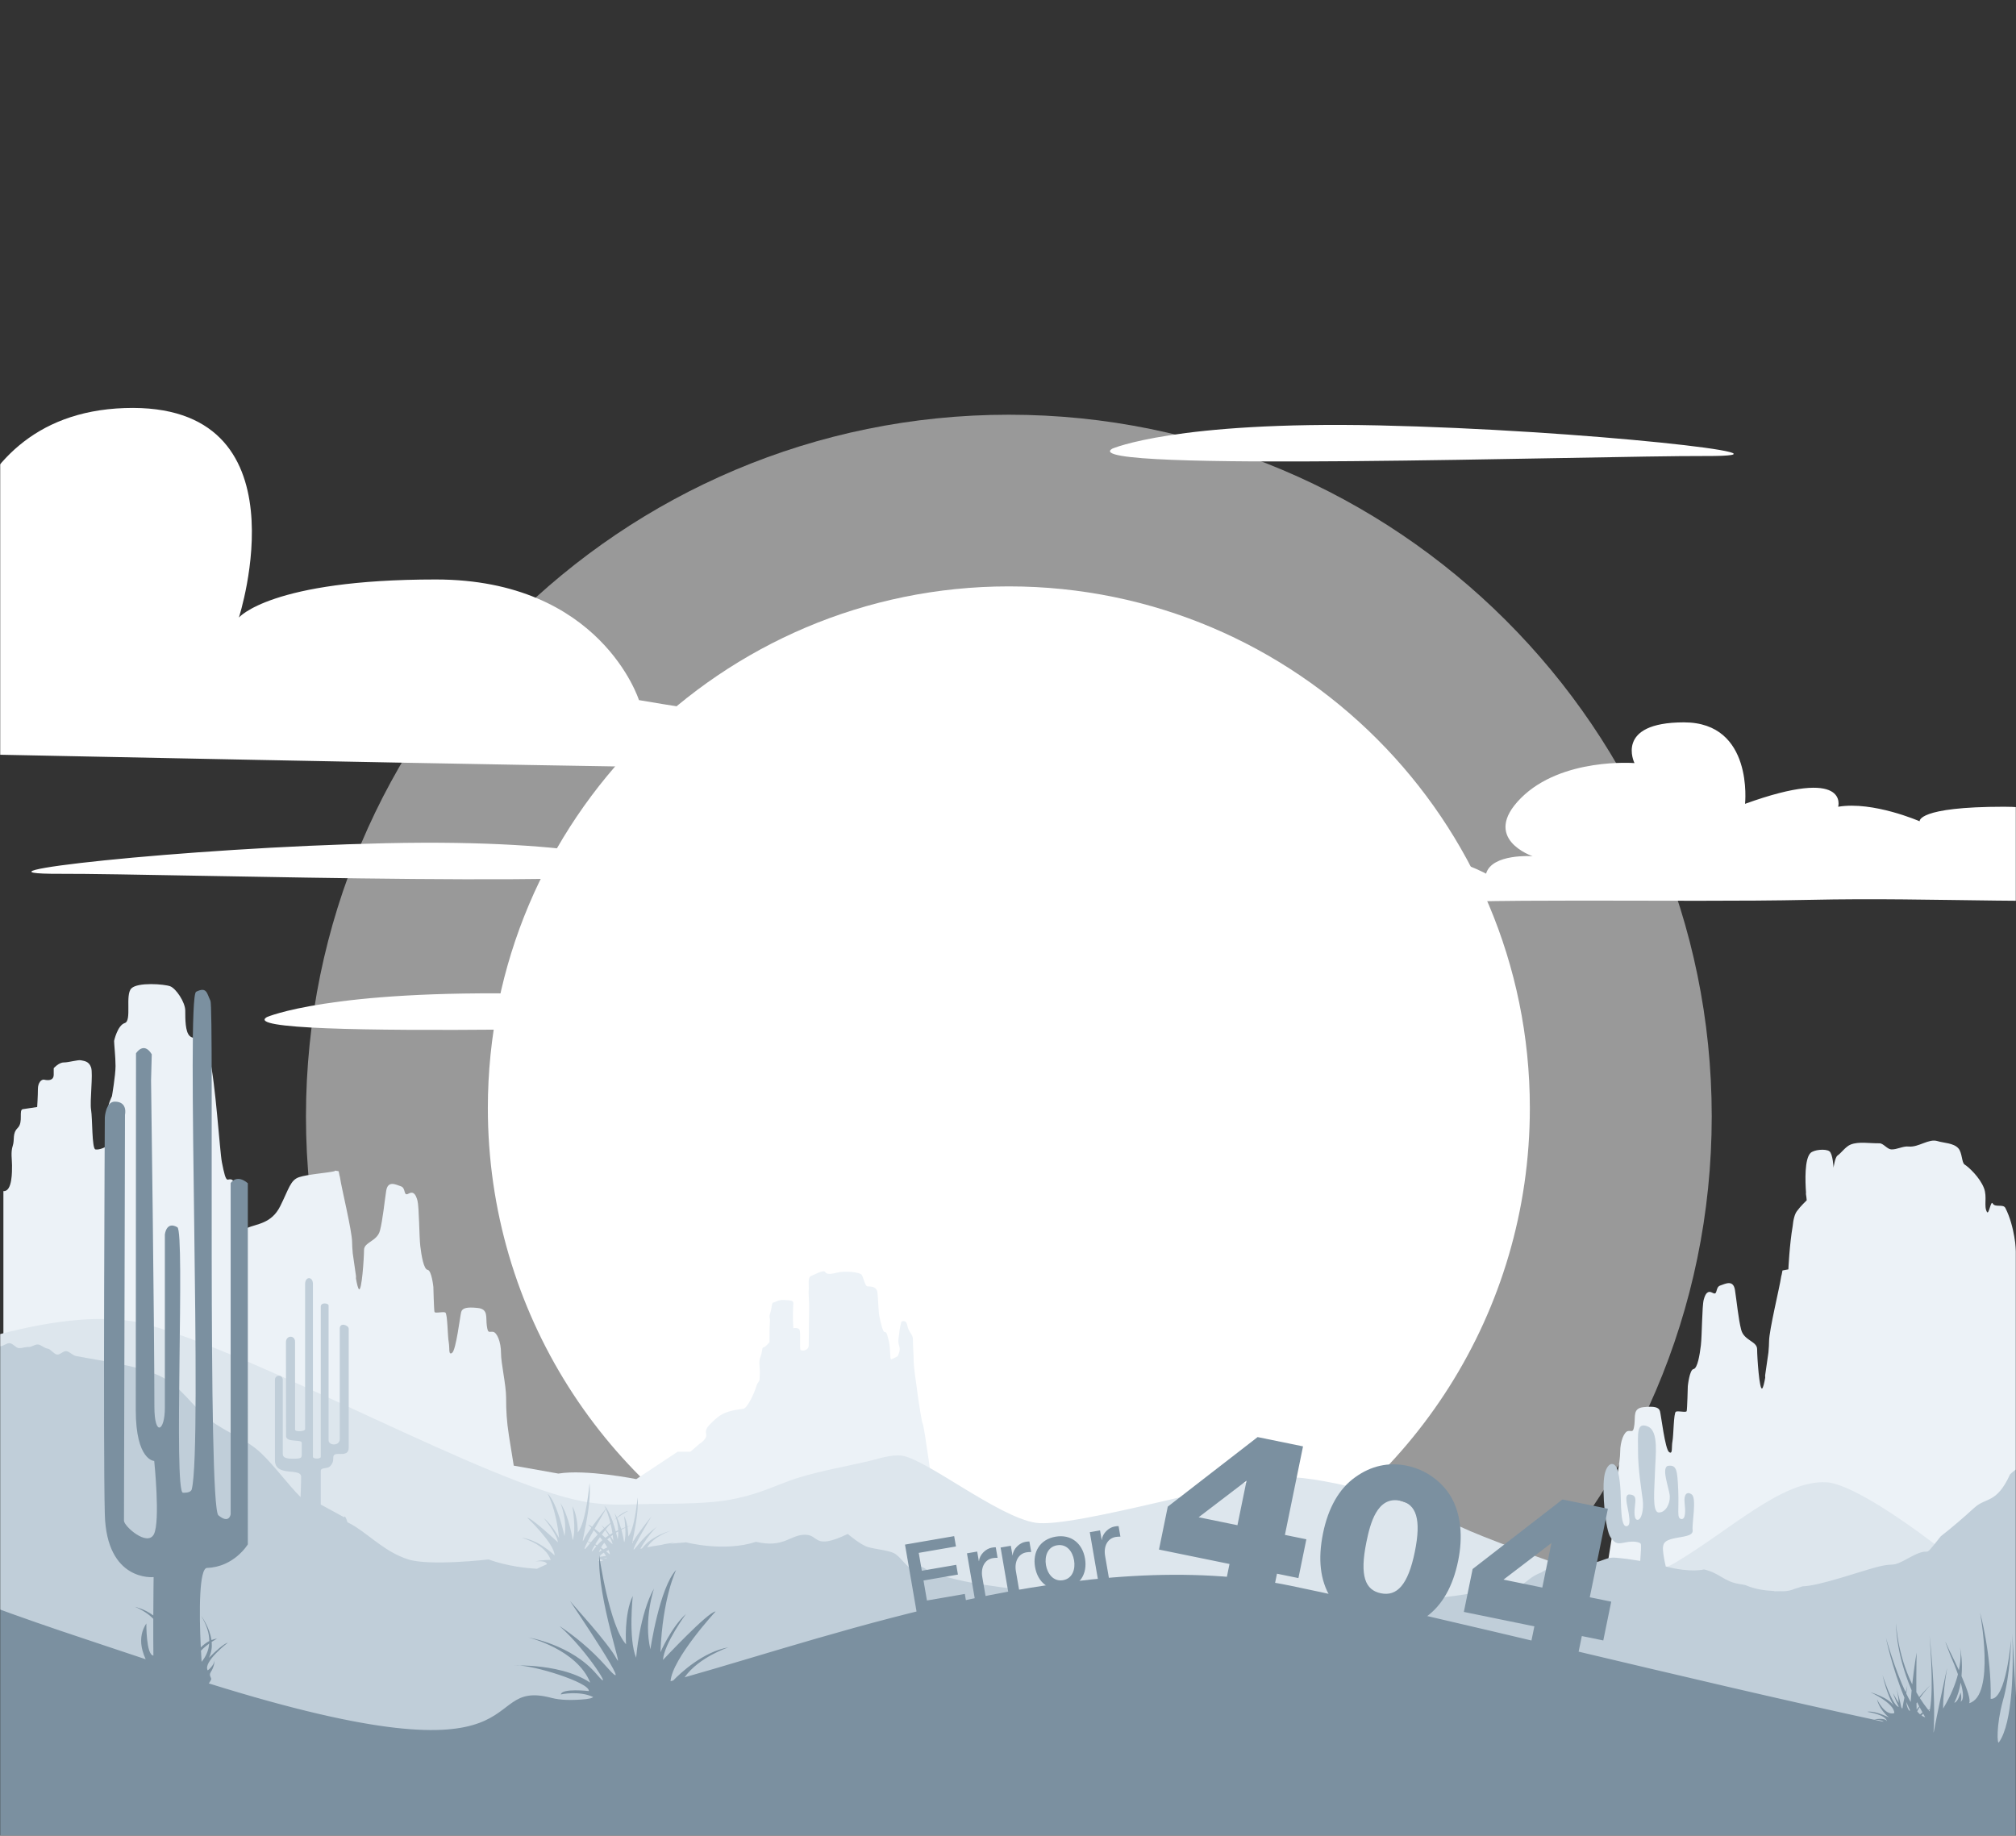 <svg xmlns="http://www.w3.org/2000/svg" width="1186" height="1080" fill="none" viewBox="0 0 1186 1080">
    <rect x="0" y="0" width="1186" height="1080" fill="#333333" stroke="none"/>
    <mask id="ex2vyyl20a" width="1186" height="1080" x="0" y="0" maskUnits="userSpaceOnUse">
        <path fill="#F5FAFC" d="M0 0H1186V1080H0z"/>
    </mask>
    <g mask="url(#ex2vyyl20a)">
        <path fill="#fff" d="M1330.5 497.129c-42.38 3.322-79.63 8.336-79.63 8.336s-20.54-30.819-71.9-30.819c-51.36 0-49.65 8.564-49.65 8.564s-27.39-11.982-47.93-8.564c0 0 6.84-23.964-54.79-1.709 0 0 5.14-47.937-35.942-47.937s-29.1 23.964-29.1 23.964-42.801-3.427-66.765 20.546c-23.964 23.964 6.846 34.237 6.846 34.237s-23.964-1.71-27.391 10.273c0 0-30.819-17.119-63.347-10.273-32.527 6.845-39.373 11.982-39.373 11.982s-268.777 3.427-318.423 8.563c-49.646 5.137-15.409 10.273 37.664 10.273 53.074 0 265.359 3.427 321.85-1.709 56.492-5.136 172.903-1.709 251.661-3.427 78.74-1.709 130.11 3.427 255.08-1.709 3.83-.158 7.55-.29 11.16-.412v-30.179h-.02zM-128.443 348.414s-37.367-59.759-127.021-26.146c-89.654 33.612-3.734 67.24-3.734 67.24s-100.87-3.733-112.071 11.199c0 0-44.834-3.733-93.402 3.733-48.569 7.466-190.524 29.88-67.252 29.88 123.287 0 885.398 18.68 1072.189 18.68 186.79 0 201.74 0 194.272-18.68-7.467-18.681-205.473-7.466-239.092-7.466-33.618 0-119.553-14.948-119.553-14.948s-22.418-70.973-119.554-70.973-115.805 22.414-115.805 22.414 41.101-126.999-67.237-123.266C-35.04 243.814-31.306 370.813-31.306 370.813s-29.885-56.011-97.137-22.399zM384.081 509.791S347.03 493.479 227.157 496.1c-119.873 2.621-257.189 18.214-191.8 18.004 65.379-.21 372.697 9.738 348.724-4.313zM156.992 598.408s37.05-16.312 156.923-13.691c119.873 2.62 257.189 18.222 191.801 18.012-65.389-.219-372.706 9.738-348.724-4.321zM654.331 263.976s37.05-16.312 156.923-13.691c119.873 2.621 257.186 18.223 191.796 18.013-65.384-.22-372.701 9.738-348.719-4.322z"/>
        <path fill="#fff" d="M593.495 244C365.131 244 180 428.993 180 656.83c-.009 114.526 46.787 217.989 122.332 293.17h582.327C960.203 874.819 1007 771.356 1007 656.83 1006.99 428.993 821.86 244 593.495 244z" opacity=".5"/>
        <path fill="#fff" d="M593.5 345C424.221 345 287 482.489 287 651.892 287 772.415 356.475 876.801 457.523 927h271.954C830.525 876.801 900 772.415 900 651.892 900 482.498 762.769 345 593.5 345z"/>
        <path fill="#ECF2F7" d="M1179.75 710.71c-1.29-2.528-6.05-.071-7.47-2.676-1.1-2.007-2.23 6.975-3.38 5.003-1.96-3.369.26-8.792-1.73-13.984-2.46-6.424-9.12-12.498-11.39-13.896-1.78-1.095-1.35-6.986-3.73-9.591-2.87-3.156-8.66-3.067-12.17-4.18-5.28-1.669-11.13 3.778-17.08 3.174-3.42-.344-6.88 1.912-10.28 1.681-2.31-.16-4.59-3.611-6.83-3.582-6.22.083-12.05-1.154-16.91.711-2.99 1.148-5.62 5.05-7.74 6.465-1.57 1.054-2.38 7.181-2.38 7.181s-.4-8.235-2.44-9.674c-2.29-1.61-9.18-.941-11.14 1.048-3.51 3.564-3.11 16.335-2.61 23.256-.07.355-.07.752 0 1.202.09.533.16 1.018.22 1.486.11 1.155.19 1.853.19 1.853s-3.86 3.712-5.52 6.086c-1.55 1.747-2.39 5.364-2.76 9.248-1.84 10.545-2.52 25.311-2.52 25.311l-3.46.639-.49 2.522c-.16.462-.29 1.007-.38 1.67-.67 5.014-7.02 31.094-7.02 37.447 0 1.557-.14 3.926-.38 6.631l-1.94 13.475c.02.444.03.888.05 1.338-.58 3.292-1.2 5.761-1.75 6.306-1.67 1.669-3.01-18.389-3.01-23.073 0-4.683-7.69-5.014-9.36-11.367-1.67-6.353-2.67-17.051-3.67-23.404-1-6.353-5.69-3.677-8.69-2.676-3.01 1.001-1.34 6.015-4.35 4.346-3.01-1.67-4.35.337-5.35 4.014-1 3.676-1 21.065-1.67 26.749-.67 5.684-2.008 13.706-4.346 14.043-2.339.332-3.345 10.03-3.345 10.03s-.338 13.706-.669 14.712c-.338 1.001-5.014-.331-6.352.338s-1.338 14.043-2.007 17.388c-.669 3.345.331 8.023-2.007 6.353s-4.683-21.728-5.352-24.073c-.669-2.338-3.344-3.008-9.697-2.338-6.352.669-4.682 5.352-5.351 10.366-.669 5.015-1.338 3.345-3.677 3.677-2.338.332-4.676 6.015-4.676 12.368 0 6.353-3.008 18.721-3.008 26.412 0 7.69-.331 13.706-1.669 22.403-.817 5.328-2.013 12.658-2.818 17.542l-390.004.107-6.523-41.633s-5.275-39.691-6.282-41.45c-1.006-1.758-5.274-32.906-5.274-35.671 0-2.765-.504-11.054-.504-14.067 0-3.014-2.51-4.02-3.267-8.04-.752-4.02-3.517-2.262-3.517-2.262s-1.006 3.765-1.255 6.53c-.249 2.765-1.006 5.027 0 7.786 1.006 2.765-1.006 6.027-1.006 6.027s-2.765 1.51-3.694 1.764c-.93.255-.326-6.281-1.332-10.302-1.007-4.02-1.255-5.778-2.51-5.778s-2.262-5.524-3.014-8.543c-.752-3.014-.752-10.302-1.255-14.571-.503-4.268-4.771-3.517-6.026-3.765-1.255-.249-2.262-5.275-3.268-6.779-1.007-1.504-9.543-2.511-14.569-1.255-5.026 1.255-6.027.752-7.033-.504-1.007-1.255-6.281 1.759-8.288 2.511-2.013.752-1.007 6.281-1.255 8.04-.249 1.758.248 6.027.248 9.798 0 3.766-.248 19.591-.248 22.859 0 3.269-4.02 3.517-4.772 2.765-.752-.752.249-10.805-.752-12.06-1.006-1.255-3.516-.752-3.516-.752l-.249-5.275s0-6.785.249-9.041c.249-2.261-2.007-2.013-5.523-2.261-3.517-.249-5.275 1.51-6.282 1.51-1.006 0-.751 3.013-1.758 6.027-1.006 3.013 0 2.51-.248 5.275-.249 2.765-.249 12.06-.249 12.06s-2.51 3.014-3.517 3.014c-1.006 0-.503 2.261-1.758 5.523-1.255 3.269-.379 5.276-.379 8.792 0 2.025-.136 3.932-.248 5.187-.782 1.024-1.439 2.119-1.753 3.215-1.16 4.055-5.215 12.776-7.536 13.356-2.32.581-10.431.592-16.227 5.808-5.795 5.216-6.375 6.383-5.795 9.284.58 2.901-4.055 5.684-4.055 5.684l-5.216 4.529h-7.518l-24.349 16.127s-29.559-5.926-45.845-3.262l-26.243-4.665c-.805-4.885-1.995-12.214-2.818-17.543-1.338-8.691-1.669-14.712-1.669-22.403 0-7.691-3.008-20.059-3.008-26.412 0-6.352-2.338-12.036-4.677-12.368-2.338-.331-3.007 1.338-3.676-3.676-.669-5.015 1.001-9.698-5.352-10.367-6.352-.669-9.028 0-9.697 2.338-.669 2.339-3.007 22.398-5.351 24.073-2.339 1.67-1.338-3.007-2.007-6.352-.669-3.346-.669-16.72-2.007-17.389-1.338-.669-6.015.669-6.352-.338-.332-1-.669-14.712-.669-14.712s-1.007-9.698-3.345-10.029c-2.338-.332-3.676-8.36-4.345-14.044-.669-5.684-.669-23.066-1.676-26.749-1-3.677-2.338-5.684-5.351-4.014-3.008 1.67-1.338-3.345-4.346-4.346-3.007-1-7.69-3.676-8.69 2.676-1.001 6.353-2.007 17.052-3.676 23.404-1.67 6.353-9.36 6.685-9.36 11.368 0 4.683-1.338 24.742-3.007 23.066-.545-.545-1.161-3.013-1.747-6.305.012-.444.024-.888.042-1.338l-1.93-13.475c-.237-2.706-.379-5.074-.379-6.631 0-6.353-6.352-32.433-7.021-37.448-.089-.663-.219-1.208-.379-1.664l-.491-2.528-2.037-.378c-.177.201-.355.331-.533.378-3.593.918-15.575 1.771-20.714 3.482-5.132 1.711-5.991 6.85-11.129 17.122-5.139 10.272-13.693 10.272-19.69 12.842-1.196.515-2.534 1.231-3.902 2.095-.171-9.952-.544-19.182-1.379-23.001-2.113-9.727-4.653-7.614-5.92-7.614-1.267 0-2.113-3.807-3.38-10.148-1.267-6.34-3.807-47.364-7.187-60.898-3.38-13.534-9.3-10.995-11.84-13.534-2.54-2.54-2.54-9.728-2.54-14.802s-5.499-13.108-8.88-14.381c-3.38-1.267-19.027-2.54-22.833 1.267-3.807 3.807.42 19.029-3.878 20.373-4.298 1.344-6.275 10.497-6.275 10.497 0 2.114.846 9.301.846 14.801s-2.113 17.762-2.113 17.762-2.54 5.074-2.54 8.881c0 3.807 1.694 16.068.847 18.608-.847 2.54-5.92 4.227-8.033 3.807-2.114-.421-1.694-18.188-2.54-23.262-.847-5.074 1.267-21.142 0-24.949-1.267-3.807-4.227-3.807-5.92-4.227-1.693-.421-7.187 1.267-10.147 1.267s-5.92 3.38-5.92 3.38v3.807c0 3.807-3.807 3.381-5.5 2.96-1.693-.42-3.806 1.694-3.806 5.501 0 3.806-.42 10.574-.42 10.574s-5.92.846-8.46 1.267c-2.54.42.42 7.613-2.96 10.994-3.38 3.381-1.693 6.767-2.96 10.574-1.267 3.807-.42 8.034-.42 11.421 0 3.38.254 15.648-5.074 15.222V1011h1184V736.08c.02 0-.65-14.411-6.25-25.37z"/>
        <path fill="#DDE6ED" d="M1184.14 953.995c1.21-1.303 1.86-2.315 1.86-2.954 0-6.075-85.81-77.75-111.76-78.963-25.96-1.213-56.01 27.94-88.799 47.379-12.939 7.668-32.069 8.712-50.493 7.162-40.449-13.77-72.548-26.036-79.783-30.435-20.168-12.261-74.629-27.201-98.835-27.201-24.206 0-125.052 30.492-147.242 26.906-22.184-3.586-64.542-37.67-78.661-39.463-6.429-.817-14.327 2.078-20.388 3.465-13.123 2.995-26.489 5.363-39.345 9.218-8.373 2.511-16.195 6.186-24.456 8.934-8.574 2.853-17.535 4.81-26.649 5.627-16.195 1.45-32.722.849-48.988 1.471-9.227.354-18.709-.084-27.758-1.809-56.477-10.763-185.562-84.305-256.158-104.039-23.495-6.566-55.256-2.6-86.685 5.622V954h1184.14v-.005z"/>
        <path fill="#C0CED9" d="M1283.64 788.077c-9.98 5.244-15.13 3.793-28.58 17.405-2.99 11.702-14.73 17.333-26.15 19.886-8.35 6.898-16.36 13.993-24.06 21.068-6.79 13.408-15.13 14.136-22.32 20.969-7.95 17.398-14.13 13.421-20.91 19.57-6.77 6.15-13.37 11.847-19.85 16.887-12.74 15.994-2.84 3.859-19.14 12.91-10.63 5.893-7.18 2.349-17.56 4.955-10.38 2.612-34.58 11.38-44.64 11.577-1.61.591-3.14 1.076-4.61 1.47-2.1.919-4.41 1.437-6.83 1.437-.67 0-1.34-.006-2.01-.019-.85.039-1.69.059-2.49.039.01 0 .02-.006.02-.006-.01 0-.03.006-.04.006-.17-.006-.35 0-.52-.006l-.27-.145c-5.88-.295-11.6-1.188-16.69-3.432-1.05-.25-2.1-.46-3.16-.611-9.68-1.332-12.17-6.668-21.4-8.656 0 0-7.606 2.133-22.466-1.753-.743-3.065-1.486-7.18-1.63-9.51-.25-3.977.749-5.716 6.226-6.963 5.484-1.24 11.71-1.24 11.211-4.975-.5-3.734 2.492-18.652-.5-20.883-2.985-2.238-4.734.249-4.234 4.725.499 4.476.749 10.193-1.993 9.694-2.741-.499-1.242-4.975-1.742-16.907-.5-11.931-.993-14.917-5.727-14.425-4.734.499.5 13.428.75 17.904.25 4.476-2.492 9.7-6.51 9.575-4.017-.118-2.458-13.802-2.209-23.502.25-9.7 2.492-24.369-4.234-27.105-6.726-2.737-5.727 4.226-5.727 14.668s1.992 22.38 2.742 28.346c.75 5.966-.75 11.931-2.992 11.931s-1.992-4.974-1.492-8.952c.5-3.977.25-5.716-3.242-5.965-3.491-.25-1.242 6.464-.499 11.19.749 4.725.749 7.462-1.493 7.462s-2.742-5.966-2.992-10.941c-.249-4.975.001-13.428-1.742-20.89-1.742-7.462-6.976-5.966-8.219 2.986-1.242 8.952.75 31.083 3.735 35.309 2.992 4.227 4.234 3.978 9.001 3.026 4.767-.952 7.936-.046 8.686.702.552.551.151 5.087-.198 10.232-4.983-.834-9.862-1.496-14.635-1.89-8.107-.67-9.587 6.176-23.342.748-7.443 1.313-13.597 3.826-20.303 7.987-11.027 4.01-10.086 12.444-30.265 10.206-12.552 2.677-27.582 4.666-44.223 6.064-16.642 1.398-34.887 2.205-53.87 2.533-18.982.322-38.693.164-58.267-.387-19.574-.545-39.01-1.477-57.426-2.684-18.417-1.208-35.821-2.704-51.331-4.378-15.511-1.673-29.134-3.524-39.989-5.447-10.856-1.93-23.401-5.907-23.401-5.907-12.479-8.65-8.212-.23-11.73-2.166-3.517-1.936-6.798-7.554-10.283-9.253-3.491-1.707-10.954-2.311-15.32-3.597-4.372-1.286-11.802-7.685-11.802-7.685-20.639 9.831-16.483.341-25.333.459-8.85.112-12.21 7.968-28.661 4.174-18.778 6.143-41.054.315-41.054.315-3.426.243-6.555.519-9.429.84 1.513-.4 2.808-.643 3.65-.649 2.669-.027-2.788-.263-9.113 1.338-2.979.42-5.642.886-8.088 1.379 4.189-6.695 13.736-9.648 13.736-9.648s-10.757 2.441-16.754 10.291c-.341.079-.67.157-1.006.243 1.486-2.79 5.471-8.821 9.712-13.002-3.406 2.56-7.634 6.261-11.434 11.118-3.61 4.607-2.334 1.641.177-3.039.231-.019.447-.039.645-.039 1.453-.013.999-.079-.632.013 3.104-5.789 8.088-14.176 8.088-14.176-.309.525-7.91 9.766-10.468 14.373-.217.02-.44.046-.664.072.809-4.292 3.794-17.129 2.933-25.543 0 0-1.499 18.193-5.464 22.964 0 0 .026-2.579-.46-5.631 1.387-.565 2.275-.84 2.275-.84s-.875.197-2.308.656c-.355-2.146-.96-4.509-2.019-6.36 0 0 .539 3.124.77 6.78-.73.256-1.539.564-2.413.925-.612-2.126-1.401-4.403-2.387-6.471 3.866-2.737 6.522-4.102 6.522-4.102-2.077.407-4.366 1.858-6.647 3.846-.441-.892-.914-1.745-1.427-2.52 0 0 .467 1.122.98 2.927-.428.387-.862.794-1.289 1.214.46-.347.914-.676 1.348-.991.493 1.792.999 4.207 1.151 6.865-.467.217-.954.453-1.44.696-.48-1.733-1.085-3.774-1.808-5.815.249-.256.499-.505.749-.755-.263.197-.533.401-.802.611-1.019-2.868-2.242-5.704-3.616-7.646l.434-.735c-.046.079-.224.308-.493.656-.382-.538-.783-1.004-1.184-1.378 0 0 .348.604.861 1.785-1.551 1.989-5.043 6.36-8.087 10.553-1.039-.728-1.847-1.188-2.235-1.174 0 0 .716.676 1.795 1.778-2.006 2.796-3.761 5.447-4.544 7.187-2.347 5.211 4.951-19.171 3.498-33.465 0 0-1.894 23.029-6.91 29.061 0 0 .118-9.641-3.169-15.41 0 0 2.373 13.664.171 19.938 0 0-1.979-13.992-7.226-21.894 0 0 4.102 9.772 2.426 19.479 0 0-4.234-19.689-9.981-24.979 0 0 4.99 8.591 6.766 26.128 0 0-3.873-7.627-9.048-11.781 0 0 7.693 9.11 8.39 14.314 0 0-15.615-14.583-18.074-14.517 0 0 16.056 15.226 16.095 22.196 0 0-9.251-9.234-19.547-10.403 0 0 14.327 3.676 17.252 13.126 0 0-4.26-.275-9.159.847 0 0 6.562-.847 6.944 1.647 0 0-3.202 1.359-5.832 2.645-16.957-.846-28.404-5.473-28.404-5.473s-34.894 4.049-47.531-.079c-12.631-4.135-20.724-12.516-30.626-19.026-1.605-1.057-3.262-1.956-4.945-2.77-1.538-5.06-1.966-2.947-1.966-2.947l-13.741-7.482v-19.761c0-2.218 3.78-1.129 5.371-2.664 1.644-1.595 1.999-3.046 1.999-5.336 0-4.575 9.067 1.142 9.067-5.717v-70.027c0-1.969-5.26-3.938-5.26 0v64.967c0 4.306-6.575 3.912-6.575.768v-79.445c0-1.162-4.602-2.028-4.602.774v88.411c0 1.312-4.603 1.312-4.603 0V755.446c0-4.595-4.602-4.595-4.602 0v85.418c0 1.391-5.918 1.673-5.918.288v-51.73c0-4.003-5.365-4.003-5.365.289 0 9.064.072 48.278.072 55.156 0 4.089 9.238 1.713 9.238 4.003v6.288c0 2.671.138 3.071-5.589 3.071-5.345 0-5.588-1.64-5.588-3.071v-43.27c0-3.282-4.603-3.282-4.603 0v47.267c0 10.094 15.418 4.108 15.418 9.72 0 2.953-.21 8.21-.342 11.951-7.758-7.797-15.352-18.423-23.262-25.911-8.712-8.256-19.731-11.754-29.988-19.374-10.257-7.62-16.951-20.3-30.173-26.285-13.222-5.986-31.106-8.092-48.714-11.439-1.854-.355-3.715-2.553-5.576-2.855-1.86-.302-3.721 2.231-5.582 1.982-1.86-.25-3.728-3.295-5.589-3.498-1.86-.204-3.728-2.258-5.589-2.416-1.86-.157-3.728 1.589-5.588 1.477-1.861-.111-3.728.742-5.59.676-1.86-.066-3.72-2.92-5.588-2.947-1.86-.033-3.61 1.838-5.582 1.858V1037h1315V774.439c-10.52 3.774-16.36 8.348-31.36 13.638zM360.277 902.018c-.519.295-1.045.61-1.578.945-.671-.991-1.466-2.08-2.367-3.124.914-1.148 1.874-2.29 2.86-3.367.395 1.654.763 3.492 1.085 5.546zm-5.049 11.479c.48.617.9 1.28 1.242 1.988-1.887.164-3.524.453-3.524.453-.151-.623.756-1.483 2.282-2.441zm-2.913-.23c.223-.669.486-1.313.789-1.936.302.256.598.518.881.794-.572.361-1.131.735-1.67 1.142zm2.715-1.759c-.46-.335-.96-.676-1.479-1.017.559-1.004 1.216-1.949 1.94-2.835.664.918 1.275 1.831 1.781 2.717-.769.348-1.518.722-2.242 1.135zm-1.006-8.63c.638-.873 1.302-1.759 2.006-2.645.677.932 1.407 2.002 2.084 3.111-.664.433-1.322.892-1.979 1.385-.677-.598-1.387-1.221-2.111-1.851zm2.433-14.997c.71 1.654 1.716 4.371 2.637 8.145-1.131.906-2.308 1.897-3.505 2.98-.592-.631-1.216-1.228-1.874-1.753 0 0 .678.801 1.591 2.015-.861.781-1.735 1.608-2.61 2.481-.993-.84-1.972-1.647-2.873-2.35 2.604-4.64 5.359-9.345 6.634-11.518zm-9.737 20.575c-3.867 4.936-3.301 3-1.105-1.312.493.183 1.039.4 1.63.656-.177.223-.348.44-.525.656zm-.967-1.581c.966-1.884 2.216-4.174 3.537-6.537.717.755 1.506 1.608 2.308 2.52-1.361 1.411-2.722 2.94-4.05 4.568-.585-.21-1.184-.394-1.795-.551zm4.307 3.819c-2.755 3.662-2.341 2.055-.178-1.581.322.183.644.38.967.577-.27.328-.533.663-.789 1.004zm.151-2.126c.749-1.234 1.676-2.652 2.728-4.161.48.571.96 1.155 1.421 1.746-1.059.912-2.085 1.91-3.038 2.999-.368-.203-.736-.394-1.111-.584zm3.281 9.858c-.934-.105-.947-.105-.947-.105s-1.052-.289-.848-.401c.368-.197.749-.367 1.137-.525.783.085 1.519.276 1.966.65-.427.125-.868.256-1.308.381zm1.295-1.648c.697-.164 1.387-.282 2.058-.361.039.118.092.237.125.361 0-.006-.848-.059-2.183 0zm1.808-4.069c.467-.249.96-.505 1.479-.761.441.984.704 1.897.704 2.678.007 0-.809-.814-2.183-1.917zm.671-6.963c.473-.46.966-.899 1.466-1.319.815 1.47 1.453 2.933 1.611 4.134 0 0-1.282-1.201-3.077-2.815zm2.071-1.818c.362-.289.73-.565 1.098-.834.158 1.109.309 2.251.427 3.466 0 0-.565-1.11-1.525-2.632zm4.063 1.726s-.348-1.602-.96-3.912c.428-.269.848-.518 1.263-.754.046 1.509-.027 3.084-.303 4.666zm3.88 1.647l-.119.02c-.131-.84-.631-3.846-1.611-7.351.822-.42 1.598-.781 2.302-1.096.17 2.96.124 6.209-.572 8.427zm4.99.158c-.434.964-.447.636-.23-.571.197-.046.394-.099.585-.138-.138.249-.256.492-.355.709z"/>
        <path fill="#7B90A0" d="M1414.73 980.265c-14.53 8.917-31.39 18.693-31.39 18.693l-15.47 15.272s-29.69 25.51-41.77 27.67c-2.08.37-5.9.54-5.9.54s-5.22-2.79-5.29-4.46c1.76-.7 3.2-3.14 3.2-3.14s-2.69 2.65-4.03 1.04c7.6-4.36 10.85-20.71 10.85-20.71s-7.05 21.36-12.52 19.14c1.39-2.53 2.13-7.51 2.13-7.51s-1.33 5.61-4.36 6.72c6.03-5.76 2.88-18.08 2.88-18.08s2.5 12.14-5.1 17.03c.68-2.92-.07-6.42-1.33-9.73 1.93-4.46 4.58-8.44 4.58-8.44s-2.45 3.63-4.84 7.78c-2.39-5.93-6.26-11.1-6.26-11.1s4.11 6.08 5.74 12.02c-1.57 2.78-3.04 5.7-3.68 7.84.44-3.84-1.18-8.53-3-12.41.24-1.55.45-2.56.45-2.56s-.27.85-.6 2.24c-2.01-4.2-4.22-7.39-4.22-7.39s2.2 3.79 3.96 8.53c-.91 4.11-1.97 11.22-.25 17.15-3.63-3.77-7.13-12.75-7.13-12.75s4.36 14.25 8.87 15.9c-.16.67-.86 1.55-1.75 2.43l-6.21-6.04s-3.67-22.76 1.17-31.33c2.49-4.4 25.08-8.256 27.5-15.276 1.87-5.394 0-80.126 0-139.501 0-4.467-4.47-6.591-4.47.32 0 10.864-1.43 75.128-1.43 126.85 0 7.737-3.86 9.566-7.58 11.168-12.03 5.191-10.86 2.933-10.86 2.933l-.41-35.609s-1.87-10.94 4.99-16.713c4.29-3.615 3.72-10.097 3.72-10.097s.54-201.109-.1-204.304c-.64-3.194-7.84-3.834-9.75-1.272-1.91 2.553-.38 198.556-.38 201.649 0 3.102-1.36 4.922-3.06 5.984-2.84 1.77-6.42 3.337-6.58 8.141-.67 20.691.27 35.912.27 36.738 0 3.869-4.65 4.593-4.65.531 0-5.495 2.02-281.126.74-283.039-1.28-1.913-5.76-3.194-9.48 0-3.33 2.857.67 183.496.67 229.201 0 15.516.08 28.411-3.14 28.411-2.75 0-3.46-12.052-3.46-28.082 0-19.983-.16-150.02-.16-152.919 0-3.194-6.8-3.91-6.8 2.402v175.405c0 11.495 7.57 10.56 7.57 13.409v18.55c0 5.394-15.51 4.669-15.51-.236 0-5.268.04-187.743.04-188.46 0-4.214-1.03-6.287-4.14-7.02-5.61-1.332-5.1 7.02-5.1 7.661 0 .64 1.91 164.717 1.91 188.982 0 7.998 3.21 10.914 7.27 11.959-4.27 4.602-17.58 18.214-21.91 13.854 7.85-8.005 5.99-11.856 5.99-11.856s.14 6.576-10.99 8.566c14.69-17.711 18.83-33.724 18.83-33.724s-11.13 26.869-25.68 30.299c2.8-3.81 3.58-7.527 3.16-10.948 2.09-8.959 2.79-20.733 3.02-28.706-.37 6.338-1.44 15.212-4.4 23.826-3.41-7.628-11.49-12.895-11.49-12.895s10.1 8.597 8.2 20.598c-1.41 2.731-3.08 5.343-5.04 7.72-.43-1.424-.74-2.259-.74-2.259s.28.86.72 2.284c-1.3 1.565-2.71 3.045-4.28 4.385-3.28-8.287 4.29-16.437 4.29-16.437s-10.56 11.151-7.71 17.577c-.04.11-.1.23-.18.34-1.71-4.11-3.2-8.191-4.3-11.326 5.75-25.461 4.48-65.604 4.48-65.604s.5 44.618-11.98 73.16c-6.26-2.853 3.76-60.012 3.76-60.012s-10.45 37.404-8.56 61.582c-.55-7.078-1.65-27.288-2.41-41.49.65 19.393.37 52.14-7.94 63.83-.99 1.41-1.62-9.81 2.28-24.19 4.6-15.915 4.88-36.302 4.88-36.302s-2.83 35.832-11.98 34.867c.57-26.152-6.28-50.872-6.28-50.872s9.27 49.161-6.42 53.447c1.14-1.66-1.04-8.096-4.46-15.967.73-7.948-.4-14.699-.9-17.101.35 1.896.85 6.608-.63 13.67-1.54-3.379-3.23-6.919-4.95-10.391-.08.387-6.44-14.834-.25 1.154 1.72 3.945 3.35 7.931 4.64 11.622-1.42 5.555-4.04 12.331-8.72 20.163-.04-7.158.96-15.679 2.36-24.056-2.82 12.852-5.79 26.846-7.91 38.026-.04-.01-.07-.02-.11-.02 1.58-23.03-2.34-56.826-2.34-56.826s2.69 29.953.25 43.376c-.35.06-.69.15-1.01.23-1.82-2.26-3.46-4.58-4.95-6.927 2.84-4.054 6.31-7.72 6.31-7.72s-3.36 3.244-6.67 7.155c-.59-.944-1.15-1.896-1.69-2.849-.07-11.9.16-23.354.16-23.354s-1.47 8.496-2.58 18.744c-8.97-18.457-9.5-36.072-9.5-36.072s-.62 16.486 9.14 39.528c-.22 2.267-.41 4.585-.56 6.875-.89-1.532-1.75-3.209-2.6-4.962.21-2.748.66-4.905.66-4.905s-.44 1.635-1.02 4.155c-6.52-13.755-11.59-32.086-11.59-32.086s3.38 17.05 10.88 35.272c-.43 2.006-.86 4.256-1.24 6.586-.22-.36-.44-.7-.65-1.05-.66-3.63-2.15-8.773-3.04-11.731.64 2.276 1.48 5.874 1.55 9.301-1.96-3.258-3.38-5.82-3.38-5.82s1.14 3.354 3.31 7.84l-.03.34c-3.98-1.51-9.39-18.808-9.39-18.808 2.35 10.594 5.64 16.508 6.62 18.118-3.09-4.894-13.75-7.962-13.75-7.962s14.07 6.322 14.05 12.262c-5.56 1.8-10.14-8.048-10.14-8.048s.9 5.498 6.98 10.608c-9.24-4.44-12.77-3.31-12.77-3.31s10.82 1.51 11.65 5.57c-1.21-2.41-7.75-1.05-7.75-1.05s5.26.26 5.63 1.32c-119.13-25.645-257.264-61.06-348.613-79.989-119.698-24.804-264.69 27.896-356.653 53.846 8.389-11.925 25.807-17.64 25.807-17.64-14.978 2.681-28.104 14.977-32.514 19.511-.521.144-1.043.287-1.556.43.95-13.299 26.497-41.044 26.497-41.044-4.443.16-30.957 28.529-30.957 28.529.656-9.566 13.505-27.046 13.505-27.046-8.86 8.167-14.986 22.511-14.986 22.511 1.203-32.17 9.222-48.402 9.222-48.402-9.761 10.299-15.146 46.675-15.146 46.675-4.14-17.505 2.146-35.786 2.146-35.786-8.566 15.002-10.535 40.733-10.535 40.733-4.696-11.184-1.978-36.367-1.978-36.367-5.267 10.889-3.955 28.444-3.955 28.444-9.744-10.425-15.811-52.194-15.811-52.194-.984 26.219 14.987 69.843 10.148 60.614-4.838-9.237-26.422-32.557-27.271-33.813 0 0 41.332 61.188 21.406 38.592-9.374-10.636-19.547-18.559-27.701-23.978 17.006 14.926 33.154 41.66 21.937 28.428-14.818-17.48-40.011-21.601-40.011-21.601s28.408 6.928 36.225 26.548c-19.211-12.878-52.364-9.566-43.142-10.055 9.222-.497 43.142 10.055 42.317 15.002 0 0-15.887-1.82-16.467 1.981 0 0 10.669-2.377 18.933 1.483.387.177-1.481.826-1.481.826s-.026 0-2.55.447c-8.23.815-15.138.665-20.473-.742-45.641-12.027-.564 54.287-201.513-8.495.413-.607.85-1.298 1.296-2.116.623-1.154-1.557-2.368-.168-4.509 1.885-2.916 2.246-5.697 2.289-7.189-.085.969-.438 1.896-.926 2.714-1.203 2.031-3.122 3.447-3.122 3.447-2.979-4.913 11.823-16.333 11.823-16.333-2.441.657-7.161 4.947-11.167 8.942 1.574-3.077 1.944-6.313 1.658-9.398 1.877-1.247 3.172-1.887 3.172-1.887-1.127.084-2.229.379-3.298.809-1.102-7.729-6.075-14.227-6.075-14.227 3.5 5.714 4.813 10.636 4.804 14.808-1.784.936-3.467 2.25-4.998 3.734-1.085-21.542-.942-46.624 3.686-46.767 15.987-.523 23.981-13.856 23.981-13.856V696.156c-6.731-5.698-10.097-.076-10.097-.076v194.831s-.833 5.95-7.22.615-2.533-298.437-4.662-302.701c-2.129-4.265-2.053-8.521-8.44-5.327-5.982 3.001 3.863 266.79-2.549 292.689-.547 2.208-4.132 2.057-5.192 2.048-5.646-.05 1.304-153.508-3.29-156.18-6.547-3.809-7.355 4.265-7.355 4.265v102.004c0 13.94-6.159 17.151-6.159-.75 0-47.964-1.96-191.847-1.96-191.847l.412-15.432c-4.78-7.872-9.265-.556-9.265-.556s-.143 180.124-.143 209.875c0 29.751 10.855 29.936 10.855 29.936s3.694 35.685-.21 43.143c-3.896 7.459-17.587-4.77-17.587-7.973 0-3.194.598-238.884.598-238.884s1.817-7.686-6-7.686c-5.36 0-5.865 9.33-5.865 9.33s-1.06 193.6 0 233.482c1.06 39.881 28.71 36.923 28.71 36.923s-.142 10.012-.193 22.545c-5.15-3.793-10.745-5.049-10.745-5.049 4.922 2.116 8.355 4.56 10.737 7.08-.026 6.97-.017 14.572.059 21.593-4.317-.338-4.14-18.888-4.14-18.888-4.477 6.802-3.535 14.227-.387 21.054-30.007-10.131-69.11-22.495-107.699-37.539-34.971-13.628-68.495-23.7-100.546-30.796-2.928-1.905-14.642-6.085-14.642-6.085.362-4.079 10.981-3.371 10.981-3.371-7.977-1.323-14.784-.438-14.784-.438 3.736-15.618 26.355-23.026 26.355-23.026-16.401 2.933-30.31 18.845-30.31 18.845-.648-11.31 23.569-37.614 23.569-37.614-3.954.143-27.524 25.377-27.524 25.377.589-8.504 12.008-24.054 12.008-24.054-7.876 7.257-13.32 20.017-13.32 20.017 1.068-28.605 8.204-43.042 8.204-43.042-8.684 9.153-13.472 41.499-13.472 41.499-3.677-15.566 1.902-31.815 1.902-31.815-7.615 13.341-9.374 36.215-9.374 36.215-4.174-9.945-1.759-32.339-1.759-32.339-4.687 9.676-3.517 25.301-3.517 25.301-8.667-9.27-14.052-46.413-14.052-46.413-.396 10.535 2.288 24.231 4.947 35.322-2.171.32-4.619 1.669-7.102 3.574-1.943-2.318-3.896-4.585-5.688-6.633.118-.169.185-.27.185-.27-.025.042-.101.126-.202.244-3.946-4.525-7.068-7.972-7.363-8.411 0 0 2.744 4.054 6.362 9.541-1.422 1.593-3.896 4.349-6.454 7.324-1.717-1.273-3.383-2.444-4.965-3.506 1.574-6.751 3.004-14.572 2.802-20.733 0 0-1.598 10.619-4.325 19.519-2.255-1.905-4.518-3.557-6.706-4.796-.143-.362-.286-.716-.455-1.053 0 0 .034.312.076.843-2.078-1.138-4.089-1.905-5.957-2.158 0 0 2.314 1.02 6.033 3.11.202 2.756.471 8.218-.025 13.038-.783-.252-1.532-.472-2.222-.674-.824-5.048-2.373-11.85-5.116-16.721 0 0 2.516 7.484 1.868 15.87-.656-.152-1.203-.27-1.624-.363-1.27-6.624-3.896-17.749-7.733-21.837 0 0 4.586 9.406 5.192 27.99 0 0-3.501-8.302-8.591-13.047 0 0 7.371 10.139 7.724 15.668 0 0-15.239-16.468-17.805-16.569 0 0 12.891 14.142 14.936 22.25-.884.008-1.523.033-1.885.05-3.282-3.16-9.955-8.74-17.477-10.122 0 0 14.675 4.88 17.048 15.044 0 0-4.418-.598-9.61.236 0 0 6.9-.43 7.128 2.225 0 0-3.324 1.163-6.135 2.318-4.215-.059-9.222-.085-12.588-.059V1082h1682.92V966.806c-1.68 2.064-10.6 7.576-20.19 13.459zm-1641.037-95.709c.235-.008.555-.017 1.018-.042.261-.017.539-.017.841-.017.202.818.295 1.568.261 2.242 0 .009-.782-.885-2.12-2.183zm9.02-9.355s-.294-2.065-.875-5.09c.413.118.951.278 1.591.48-.118 1.525-.337 3.068-.716 4.61zm4.839 2.882s-.194-2.637-.774-6.329c.656.244 1.346.514 2.07.809-.253 2.09-.657 4.02-1.296 5.52zm29.737-4.829c-1.624.573-3.425 1.298-5.276 2.208-1.153-1.045-2.306-2.039-3.45-3 1.607-1.753 3.315-3.464 5.032-4.964 1.237 1.905 2.482 3.852 3.694 5.756zm-10.089 11.21c-1.431.615-2.811 1.331-4.081 2.174.58-1.441 1.363-2.764 2.272-3.97.614.573 1.22 1.172 1.809 1.796zm-3.644-6.043c1.052-1.357 2.239-2.815 3.501-4.265.791.919 1.556 1.829 2.297 2.739-1.338.784-2.667 1.66-3.955 2.663-.606-.404-1.228-.775-1.843-1.137zm3.534 2.258c.968-1.003 2.028-1.913 3.122-2.739 1.237 1.534 2.39 3.034 3.433 4.442-1.051.244-2.112.531-3.155.859-1.111-.901-2.247-1.761-3.4-2.562zm5.722-4.492c1.633-.994 3.265-1.812 4.771-2.478 1.667 2.621 3.24 5.158 4.586 7.4-1.203.093-2.516.228-3.887.422-1.818-1.888-3.644-3.667-5.47-5.344zm-3.786-15.659c1.422 2.157 2.979 4.526 4.552 6.961-1.826 1.206-3.82 2.622-5.89 4.257-1.363-1.121-2.71-2.183-4.031-3.186 2.171-3.287 4.191-6.288 5.369-8.032zm-6.059 9.085c1.069 1.121 2.112 2.276 3.122 3.422-1.531 1.273-3.096 2.663-4.653 4.18-.85-.463-1.692-.893-2.525-1.298 1.263-2.014 2.668-4.197 4.056-6.304zm-5.511-5.377c1.464 1.307 2.92 2.714 4.342 4.164-1.868 2.191-3.728 4.458-5.192 6.43-.572-.253-1.128-.489-1.683-.725.715-2.612 1.649-6.059 2.533-9.869zm-6.454 9.288v-.034c.008 0 .017.009.017.009 0 .008-.009.017-.017.025zm.05-.893c.101-2.251.185-8.378-1.397-13.35 1.818 1.036 3.93 2.309 6.252 3.826-1.228 3.97-2.675 7.585-4.316 9.726-.185-.068-.362-.135-.539-.202zm3.568 2.621c.404.21.808.429 1.22.657-.665.944-1.212 1.795-1.59 2.503-.926 1.728-.539.194.37-3.16zm3.467 1.963c.681.422 1.355.852 2.028 1.307-.842.851-1.675 1.736-2.491 2.663-5.158 5.79-3.24 2.006.463-3.97zm4.216 2.874c.429.321.849.658 1.262 1.003-.917.826-1.801 1.72-2.626 2.689-3.66 4.273-2.288 1.272 1.364-3.692zm.69 11.892s-1.078-.379-.859-.48c.084-.042.177-.067.27-.11.723.287 1.43.574 2.103.868-1.506-.278-1.514-.278-1.514-.278zm.765-3.11c.564-.859 2.365-1.887 4.763-2.916.934 1.113 1.784 2.301 2.55 3.557-1.793-.329-4.359-.244-5.975-.135-.437-.177-.883-.345-1.338-.506zm3.534 1.425c1.717-.11 3.274.017 4.342.151.539.961 1.027 1.964 1.439 3.009-1.8-1.205-3.753-2.25-5.781-3.16zm9.155-1.231c-1.371-1.618-2.852-3.11-4.392-4.475.833-.295 1.7-.59 2.575-.86 5.402 7.459 7.337 11.85 1.817 5.335zm5.125-3.961c-.808-.919-1.624-1.804-2.449-2.68 1.162-.303 2.298-.565 3.358-.792 4.535 7.602 6.193 11.529-.909 3.472zm5.209-4.256c-1.128-2.149-3.282-5.166-5.857-8.462 1.927-.683 3.189-.986 3.189-.986s-1.304.211-3.357.767c-1.549-1.981-3.248-4.045-4.965-6.093 3.719-2.293 6.378-3.523 6.925-3.776 2.121 8.841 4.233 16.021 4.755 18.626h-.648c-.017-.026-.026-.051-.042-.076zm.067.118c.219-.017.429-.025.631-.025.261 1.298.109 1.424-.631.025zm291.389 90.205c1.65-1.702 3.341-3.101 4.839-4.188-.362 4.509-2.272 8.074-4.46 10.737-.135-2.116-.261-4.307-.379-6.549zm1000.543 36.619c0-.07.01-.16.02-.23 0 0 .01 0 .01.01-.02.07-.03.15-.03.22zm4.65-1.13c-1.2-1.18-1.76-3.16-1.97-5.3.7 1.62 1.43 3.25 2.2 4.86-.08.15-.16.3-.23.44zm4.03-4.5c.13-.22.25-.45.39-.66.4.82.82 1.65 1.25 2.48-.51.52-1.05 1.14-1.56 1.85-.03-1.2-.05-2.42-.08-3.67zm.44 4.78c.32-.86.86-1.74 1.43-2.52.54 1.03 1.08 2.06 1.66 3.1-.57.39-1.04.78-1.42 1.13-.55-.48-1.12-1.05-1.67-1.71zm2.51 2.38c.29-.37.63-.71 1.01-1.03.38.69.78 1.38 1.18 2.08-.72-.16-1.45-.53-2.19-1.05zm4.75-2.39c-.18-.21-.33-.42-.51-.63.26-.12.48-.22.69-.3-.05.32-.11.64-.18.93zm18.27-5.71c.86-1.857 0-5.43 0-5.43s-1.58 5.71-3.71 6c1.93-3.868 3.09-7.914 3.74-11.807 1.62 5.68 1.99 10.012-.03 11.237zm32.87 1.79c.06.75.14 1.49.22 2.2-.05-.29-.12-1.05-.22-2.2zm10.07-1.36c.73-2.118 1.39-4.436 1.97-6.906 1.13 4.206 2.31 7.926 3.47 11.146-1.88 1.04-5.16 1-5.44-4.24zm70.41 34.29l-8.23 4.21c-6.65-.8-13.64-1.74-20.88-2.8-1.22-7.44 12.57-12.01 12.57-12.01-9.76.83-14.79 8.11-14.79 8.11-.52-.42-.88-.9-1.12-1.42 1.39-2.24 2.41-3.95 2.41-3.95l-1.86-1.12c1.89-4.12 6.15-8.25 6.15-8.25s-4.15 2.7-7.46 7.46l-2.4-1.44c.77-2.64 2.38-5.7 4.34-8.77 13.09-2.72 18.35-4.32 18.35-4.32s-9.11 2.1-16.68 1.82c5.31-7.65 11.95-14.67 11.95-14.67s-7.02 6.76-13.5 14.59c-1.46-.13-2.83-.36-4.02-.73 7.73-5.09 16.58-16.186 19.69-20.24 5.6 1.357 12.75-.7 15.48 2.031 2.27 2.276 0 41.499 0 41.499zm-35.41-17.08c.18-.96.43-1.79.82-2.21.34-.07.66-.14 1-.2-.63.8-1.24 1.61-1.82 2.41zm68.74 14.4c-2.28-2.01-1.76-8.94-1.14-13.42 1.6 4.52 2.71 9.78 1.14 13.42zm4.8-1.31c-.62-2.09.08-5.03 1.2-7.92.69 3.08.61 6.02-1.2 7.92z"/>
        <path fill="#7B90A0" d="M532.41 908.761l6.921 40.174 29.315-5.05-1.047-6.077-22.281 3.839-2.026-11.76 20.255-3.49-.988-5.739-20.256 3.49-1.813-10.522 21.888-3.771-1.047-6.076-28.921 4.982zm50.944 1.826c-3.264.562-7.131 4.009-7.391 7.878l-.113.019-.969-5.626-6.021 1.037 5.012 29.089 6.414-1.105-2.423-14.066c-.96-5.571 1.418-10.267 6.2-11.091.9-.155 1.82-.198 2.806-.194l-1.067-6.189c-.985-.004-1.21.034-2.448.248zm19.781-3.408c-3.264.562-7.131 4.009-7.391 7.878l-.113.019-.969-5.626-6.021 1.037 5.012 29.089 6.414-1.105-2.423-14.066c-.96-5.571 1.418-10.267 6.2-11.091.9-.155 1.82-.198 2.806-.194l-1.067-6.189c-.985-.004-1.21.034-2.448.248zm17.827-3.072c-9.115 1.571-13.58 8.945-12.048 17.835 1.57 9.115 8.216 14.401 17.332 12.83 9.115-1.57 13.599-8.832 12.039-17.89-1.532-8.89-8.207-14.345-17.323-12.775zm-5.634 16.73c-.882-5.121.88-10.696 6.451-11.656 5.795-.999 9.199 3.629 10.091 8.806.873 5.064-.814 10.742-6.497 11.721-5.683.979-9.182-3.864-10.045-8.871zm40.282-22.699c-3.264.562-7.131 4.01-7.391 7.878l-.113.02-.969-5.627-6.021 1.037 5.012 29.09 6.414-1.105-2.423-14.067c-.96-5.57 1.417-10.267 6.2-11.091.9-.155 1.82-.198 2.805-.194l-1.066-6.189c-.985-.004-1.211.035-2.448.248zM739.846 845.503l-52.853 40.937-5.164 25.239 41.482 8.487-3.79 18.526 27.923 5.713 3.791-18.526 12.619 2.582 4.669-22.822-12.619-2.582 10.657-52.088-26.715-5.466zm-11.865 51.841l-22.822-4.669 28.178-21.509-5.356 26.178zm99.744-34.98c-10.874-2.225-21.123.014-30.478 6.772-9.489 6.73-15.854 18.016-18.903 32.917-3.104 15.17-1.734 27.619 4.321 37.669 5.95 9.889 14.764 16.029 25.638 18.253 11.008 2.253 21.391.041 30.746-6.717 9.355-6.757 15.665-17.775 18.769-32.945 2.884-14.096 1.707-27.484-4.187-37.641-5.388-9.215-15.166-16.111-25.906-18.308zm-23.874 44.908c2.197-10.74 6.247-27.115 19.806-24.341 9.531 1.95 12.609 10.832 8.654 30.164-3.982 19.466-10.543 26.236-19.94 24.313-9.129-1.868-12.64-9.999-8.52-30.136zm115.341-25.075l-52.854 40.937-5.163 25.238 41.482 8.487-3.79 18.526 27.923 5.713 3.791-18.526 12.619 2.582 4.669-22.822-12.619-2.582 10.657-52.088-26.715-5.465zm-11.866 51.84l-22.822-4.669 28.178-21.509-5.356 26.178z"/>
    </g>
</svg>
